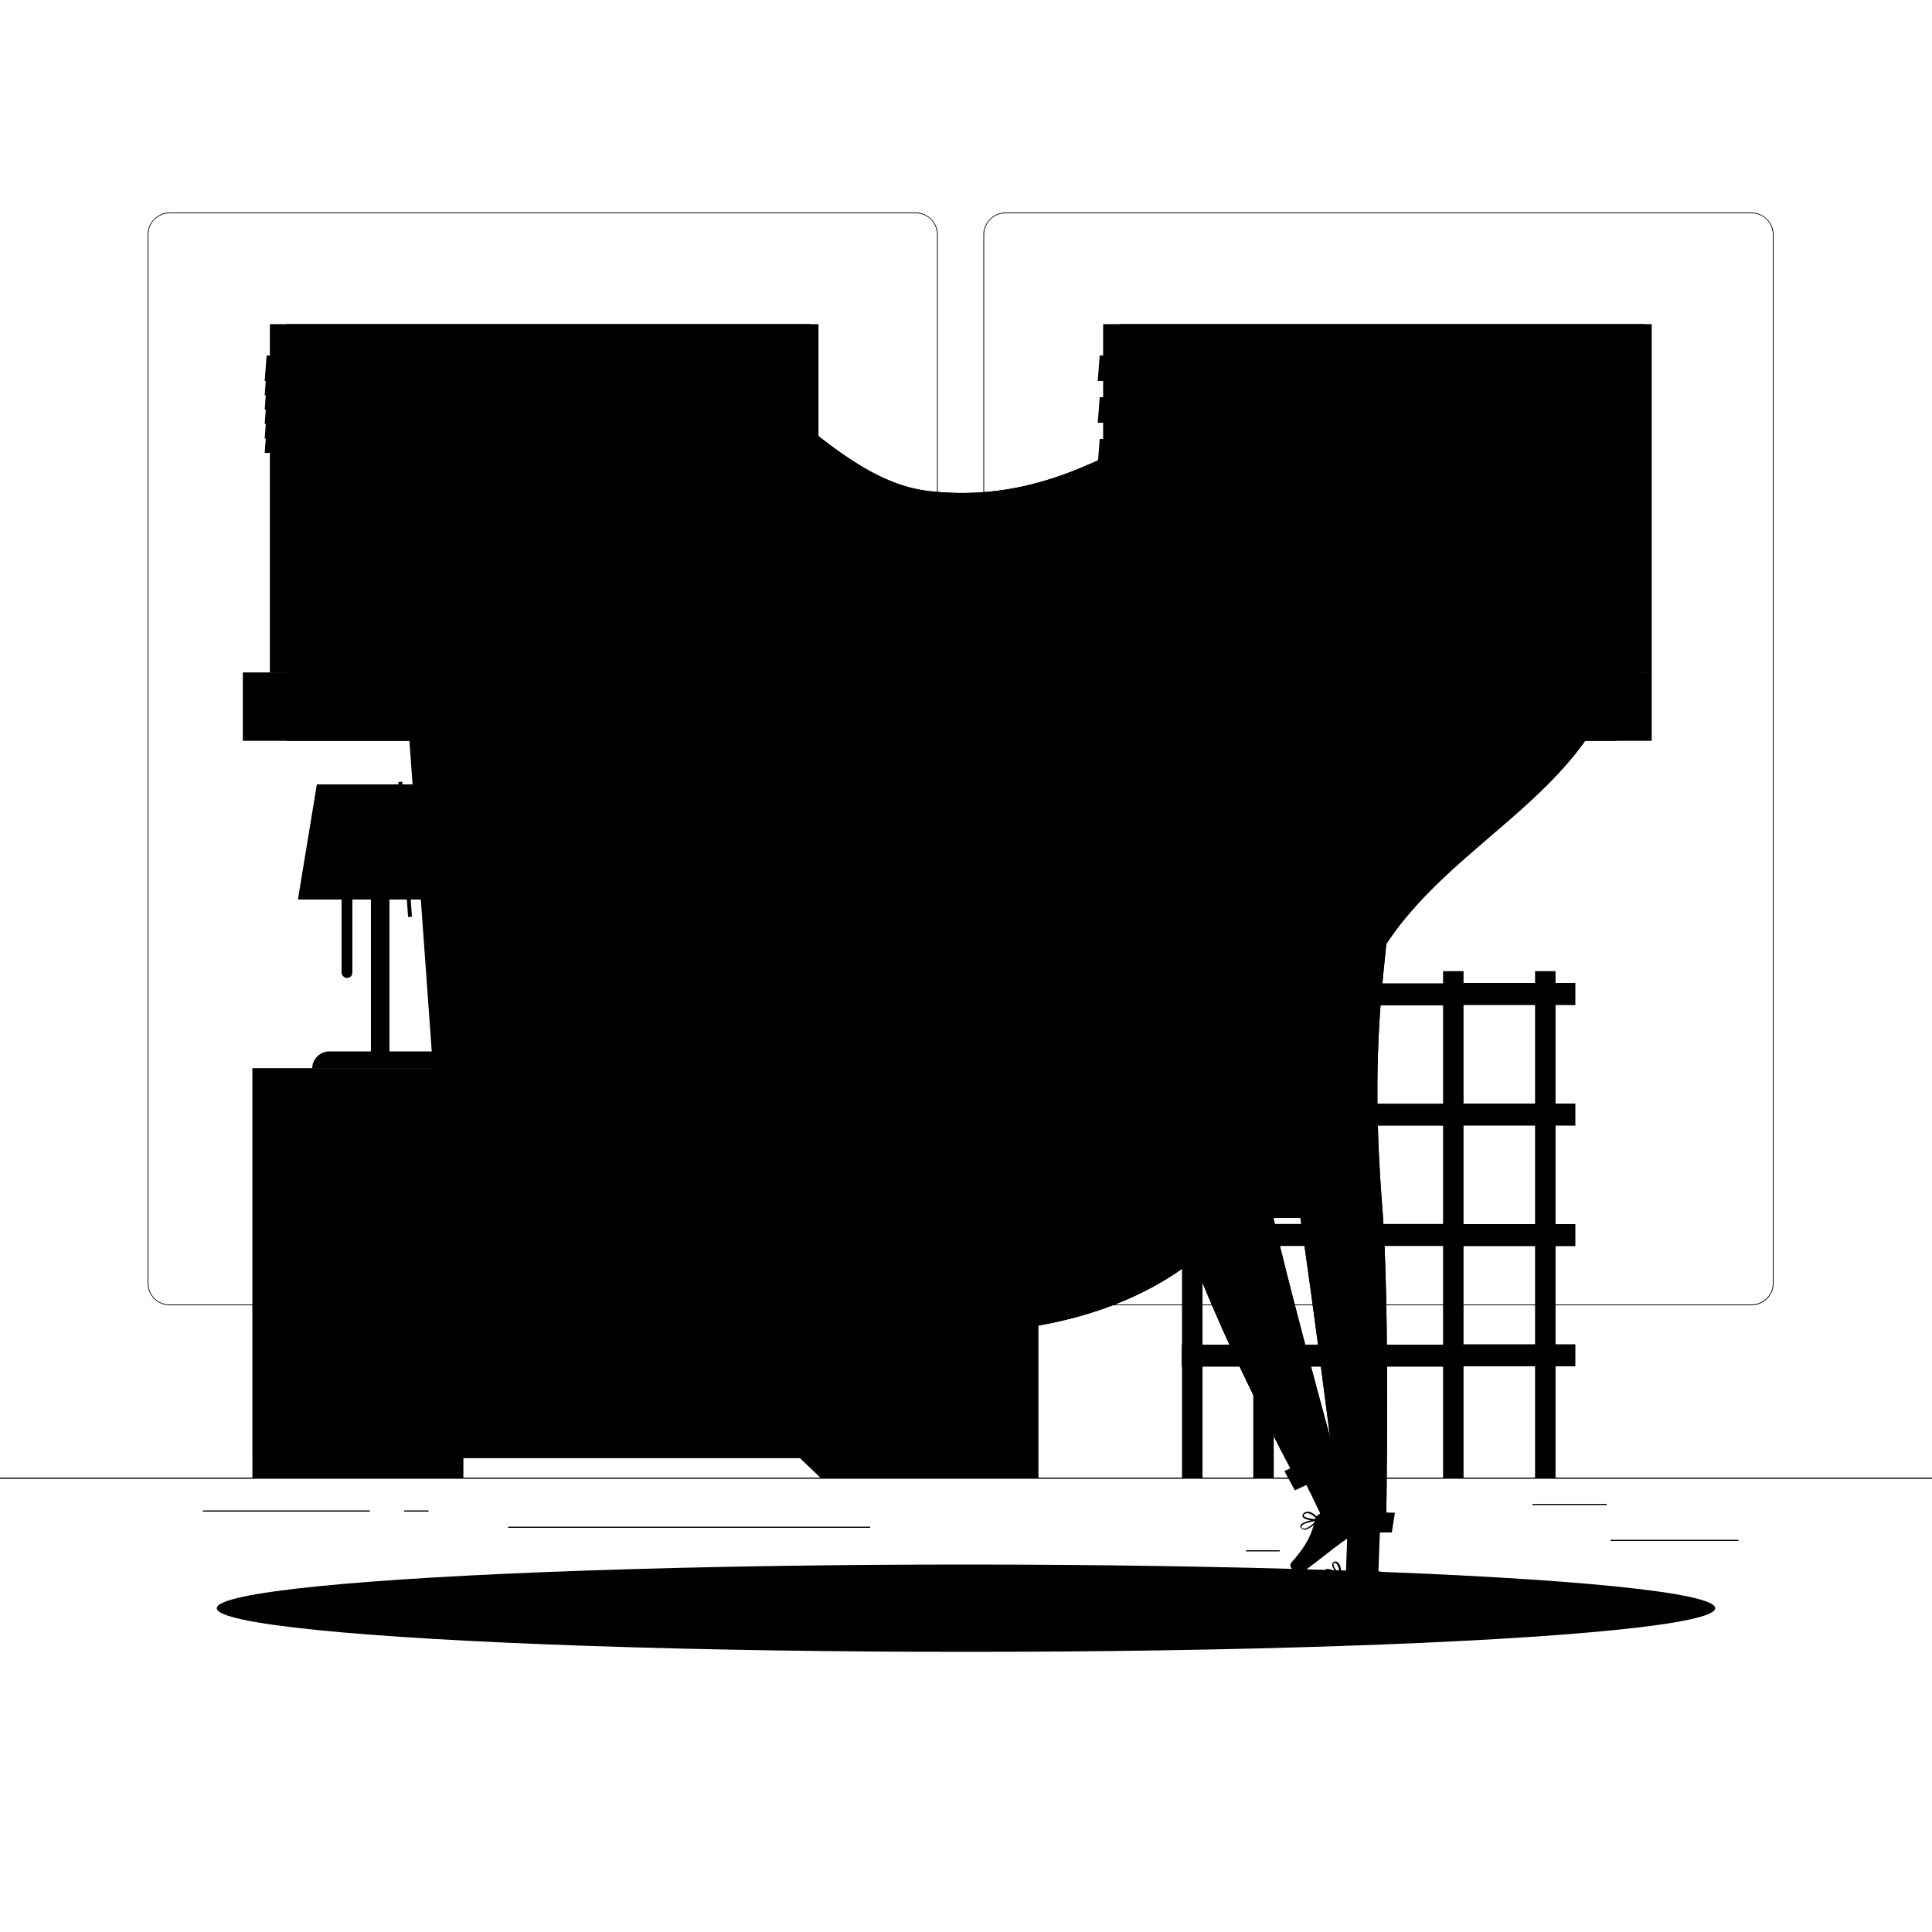 <?xml version="1.0" encoding="utf-8"?>
<!-- Generator: Adobe Illustrator 24.1.1, SVG Export Plug-In . SVG Version: 6.00 Build 0)  -->
<svg version="1.1" xmlns="http://www.w3.org/2000/svg" xmlns:xlink="http://www.w3.org/1999/xlink" x="0px" y="0px"
	 viewBox="0 0 500 500" style="enable-background:new 0 0 500 500;" xml:space="preserve">
<style type="text/css">
	.st0{fill:#EBEBEB;}
	.st1{fill:#E6E6E6;}
	.st2{fill:#F0F0F0;}
	.st3{fill:#FAFAFA;}
	.st4{fill:#FFFFFF;}
	.st5{opacity:0.6;fill:#EBEBEB;}
	.st6{fill:#F5F5F5;}
	.st7{fill:#E0E0E0;}
	.st8{display:none;}
	.st9{display:inline;}
	.st10{fill:#407BFF;}
	.st11{opacity:0.9;fill:#FFFFFF;}
	.st12{opacity:0.5;fill:#FFFFFF;}
	.st13{fill:#FFB573;}
	.st14{fill:#263238;}
	.st15{fill:#FF5652;}
	.st16{opacity:0.2;}
	.st17{opacity:0.1;fill:#FFFFFF;}
	.st18{opacity:0.3;}
	.st19{opacity:0.4;}
	.st20{opacity:0.3;fill:#FFFFFF;}
</style>
<g id="Background_Complete">
	<g>
		<rect y="382.4" className="st0" width="500" height="0.3"/>
		<rect x="416.8" y="398.5" className="st0" width="33.1" height="0.3"/>
		<rect x="322.5" y="401.2" className="st0" width="8.7" height="0.3"/>
		<rect x="396.6" y="389.2" className="st0" width="19.2" height="0.3"/>
		<rect x="52.5" y="390.9" className="st0" width="43.2" height="0.3"/>
		<rect x="104.6" y="390.9" className="st0" width="6.3" height="0.3"/>
		<rect x="131.5" y="395.1" className="st0" width="93.7" height="0.3"/>
		<path className="st0" d="M237,337.8H43.9c-3.1,0-5.7-2.6-5.7-5.7V60.7c0-3.1,2.6-5.7,5.7-5.7H237c3.1,0,5.7,2.6,5.7,5.7v271.4
			C242.7,335.2,240.2,337.8,237,337.8z M43.9,55.2c-3,0-5.5,2.4-5.5,5.5v271.4c0,3,2.4,5.5,5.5,5.5H237c3,0,5.5-2.4,5.5-5.5V60.7
			c0-3-2.4-5.5-5.5-5.5H43.9z"/>
		<path className="st0" d="M453.3,337.8H260.2c-3.1,0-5.7-2.6-5.7-5.7V60.7c0-3.1,2.6-5.7,5.7-5.7h193.1c3.1,0,5.7,2.6,5.7,5.7v271.4
			C459,335.2,456.5,337.8,453.3,337.8z M260.2,55.2c-3,0-5.5,2.4-5.5,5.5v271.4c0,3,2.4,5.5,5.5,5.5h193.1c3,0,5.5-2.4,5.5-5.5V60.7
			c0-3-2.4-5.5-5.5-5.5H260.2z"/>
	</g>
	<g>
		
			<rect x="289.7" y="83.8" transform="matrix(-1 -1.224647e-16 1.224647e-16 -1 717.162 257.89)" className="st1" width="137.8" height="90.2"/>
		
			<rect x="285.5" y="83.8" transform="matrix(-1 -1.224647e-16 1.224647e-16 -1 710.994 257.89)" className="st2" width="140" height="90.2"/>
		
			<rect x="289.7" y="174.1" transform="matrix(-1 -1.224647e-16 1.224647e-16 -1 717.162 365.825)" className="st1" width="137.8" height="17.7"/>
		
			<rect x="278.5" y="174.1" transform="matrix(-1 -1.224647e-16 1.224647e-16 -1 696.987 365.825)" className="st2" width="140" height="17.7"/>
		
			<rect x="316.3" y="64.8" transform="matrix(-1.836970e-16 1 -1 -1.836970e-16 484.442 -226.552)" className="st3" width="78.5" height="128.2"/>
		<polygon className="st4" points="390.7,168.2 374.3,89.7 348.8,89.7 365.1,168.2 		"/>
		<path className="st2" d="M416.9,162.3c0.2,0,0.4-0.2,0.4-0.4V93.5c0-0.2-0.2-0.4-0.4-0.4c-0.2,0-0.4,0.2-0.4,0.4v68.3
			C416.5,162.1,416.7,162.3,416.9,162.3z"/>
		<polygon className="st4" points="359.7,168.2 343.3,89.7 333.3,89.7 349.7,168.2 		"/>
		
			<rect x="252.5" y="128.6" transform="matrix(-1.836970e-16 1 -1 -1.836970e-16 420.691 -162.801)" className="st1" width="78.5" height="0.7"/>
		<polygon className="st5" points="284.1,98.6 421.9,98.6 422.4,92 284.6,92 		"/>
		<polygon className="st5" points="284.1,109.4 421.9,109.4 422.4,102.8 284.6,102.8 		"/>
		<polygon className="st5" points="284.1,120.2 421.9,120.2 422.4,113.6 284.6,113.6 		"/>
		<polygon className="st5" points="284.1,131 421.9,131 422.4,124.4 284.6,124.4 		"/>
		<polygon className="st5" points="284.1,141.8 421.9,141.8 422.4,135.2 284.6,135.2 		"/>
		<polygon className="st5" points="284.1,152.6 421.9,152.6 422.4,146 284.6,146 		"/>
	</g>
	<g>
		<g>
			<g>
				<rect x="378.8" y="316.8" className="st1" width="28.9" height="5.7"/>
				
					<rect x="324.3" y="251.3" transform="matrix(-1 -1.224647e-16 1.224647e-16 -1 653.948 633.732)" className="st1" width="5.3" height="131.1"/>
				
					<rect x="305.8" y="316.8" transform="matrix(-1 -1.224647e-16 1.224647e-16 -1 684.635 639.258)" className="st6" width="73" height="5.7"/>
				<rect x="378.8" y="347.9" className="st1" width="28.9" height="5.7"/>
				
					<rect x="305.8" y="347.9" transform="matrix(-1 -1.224647e-16 1.224647e-16 -1 684.635 701.591)" className="st6" width="73" height="5.7"/>
				<rect x="378.8" y="254.4" className="st1" width="28.9" height="5.7"/>
				
					<rect x="305.8" y="254.4" transform="matrix(-1 -1.224647e-16 1.224647e-16 -1 684.635 514.591)" className="st6" width="73" height="5.7"/>
				<rect x="378.8" y="285.6" className="st1" width="28.9" height="5.7"/>
				
					<rect x="305.8" y="285.6" transform="matrix(-1 -1.224647e-16 1.224647e-16 -1 684.635 576.925)" className="st6" width="73" height="5.7"/>
			</g>
		</g>
		
			<rect x="397.3" y="251.3" transform="matrix(-1 -1.224647e-16 1.224647e-16 -1 799.875 633.732)" className="st1" width="5.3" height="131.1"/>
		
			<rect x="373.5" y="251.3" transform="matrix(-1 -1.224647e-16 1.224647e-16 -1 752.265 633.732)" className="st6" width="5.3" height="131.1"/>
		
			<rect x="305.8" y="251.3" transform="matrix(-1 -1.224647e-16 1.224647e-16 -1 617.005 633.732)" className="st6" width="5.3" height="131.1"/>
	</g>
	<g>
		<g>
			
				<rect x="65.4" y="276.5" transform="matrix(-1 -1.224647e-16 1.224647e-16 -1 185.325 658.906)" className="st1" width="54.6" height="105.9"/>
			<polygon className="st3" points="79.9,382.4 65.4,382.4 65.4,367.8 95.2,367.8 			"/>
			
				<rect x="214.2" y="276.5" transform="matrix(-1 -1.224647e-16 1.224647e-16 -1 482.945 658.906)" className="st1" width="54.6" height="105.9"/>
			
				<rect x="65.4" y="276.5" transform="matrix(-1 -1.224647e-16 1.224647e-16 -1 292.276 653.875)" className="st3" width="161.5" height="100.9"/>
			<polygon className="st3" points="212.3,382.4 226.9,382.4 226.9,367.8 197,367.8 			"/>
			
				<rect x="76.7" y="314.1" transform="matrix(-1 -1.224647e-16 1.224647e-16 -1 292.276 653.423)" className="st2" width="138.9" height="25.2"/>
			
				<rect x="76.7" y="344.7" transform="matrix(-1 -1.224647e-16 1.224647e-16 -1 292.276 714.694)" className="st2" width="138.9" height="25.2"/>
			<path className="st3" d="M103.1,316.8h86.1c2.5,0,4.6-2,4.6-4.6v-0.3H98.5v0.3C98.5,314.7,100.6,316.8,103.1,316.8z"/>
			
				<rect x="76.7" y="283.5" transform="matrix(-1 -1.224647e-16 1.224647e-16 -1 292.276 592.151)" className="st2" width="138.9" height="25.2"/>
			<path className="st3" d="M103.1,286.2h86.1c2.5,0,4.6-2,4.6-4.6v-0.3H98.5v0.3C98.5,284.1,100.6,286.2,103.1,286.2z"/>
			<path className="st3" d="M103.1,347.4h86.1c2.5,0,4.6-2,4.6-4.6v-0.3H98.5v0.3C98.5,345.4,100.6,347.4,103.1,347.4z"/>
		</g>
	</g>
	<g>
		
			<rect x="74.1" y="83.8" transform="matrix(-1 -1.224647e-16 1.224647e-16 -1 285.917 257.89)" className="st1" width="137.8" height="90.2"/>
		
			<rect x="69.9" y="83.8" transform="matrix(-1 -1.224647e-16 1.224647e-16 -1 279.749 257.89)" className="st2" width="140" height="90.2"/>
		
			<rect x="74.1" y="174.1" transform="matrix(-1 -1.224647e-16 1.224647e-16 -1 285.917 365.825)" className="st1" width="137.8" height="17.7"/>
		
			<rect x="62.9" y="174.1" transform="matrix(-1 -1.224647e-16 1.224647e-16 -1 265.741 365.825)" className="st2" width="140" height="17.7"/>
		
			<rect x="100.6" y="64.8" transform="matrix(-1.836970e-16 1 -1 -1.836970e-16 268.82 -10.929)" className="st3" width="78.5" height="128.2"/>
		<polygon className="st4" points="175.1,168.2 158.7,89.7 133.1,89.7 149.5,168.2 		"/>
		<path className="st2" d="M201.3,162.3c0.2,0,0.4-0.2,0.4-0.4V93.5c0-0.2-0.2-0.4-0.4-0.4c-0.2,0-0.4,0.2-0.4,0.4v68.3
			C200.9,162.1,201,162.3,201.3,162.3z"/>
		<polygon className="st4" points="144,168.2 127.6,89.7 117.7,89.7 134.1,168.2 		"/>
		
			<rect x="36.9" y="128.6" transform="matrix(-1.836970e-16 1 -1 -1.836970e-16 205.069 52.822)" className="st1" width="78.5" height="0.7"/>
		<polygon className="st5" points="68.5,98.6 206.3,98.6 206.8,92 69,92 		"/>
		<polygon className="st5" points="68.5,102.3 206.3,102.3 206.8,95.7 69,95.7 		"/>
		<polygon className="st5" points="68.5,106 206.3,106 206.8,99.4 69,99.4 		"/>
		<polygon className="st5" points="68.5,109.7 206.3,109.7 206.8,103.2 69,103.2 		"/>
		<polygon className="st5" points="68.5,113.5 206.3,113.5 206.8,106.9 69,106.9 		"/>
		<polygon className="st5" points="68.5,117.2 206.3,117.2 206.8,110.6 69,110.6 		"/>
	</g>
	<g>
		
			<rect x="96" y="220.2" transform="matrix(-1 -1.224647e-16 1.224647e-16 -1 196.79 493.45)" className="st6" width="4.8" height="53.1"/>
		
			<rect x="96.6" y="220.1" transform="matrix(-1 -1.224647e-16 1.224647e-16 -1 194.599 493.376)" className="st3" width="1.3" height="53.1"/>
		
			<rect x="98.5" y="220.1" transform="matrix(-1 -1.224647e-16 1.224647e-16 -1 197.599 493.377)" className="st3" width="0.5" height="53.1"/>
		<path className="st2" d="M80.8,276.5H116v0c0-2.5-2-4.4-4.4-4.4H85.2C82.8,272.1,80.8,274.1,80.8,276.5L80.8,276.5z"/>
		<path className="st2" d="M89.8,253.1L89.8,253.1c0.8,0,1.4-0.6,1.4-1.4V217c0-0.8-0.6-1.4-1.4-1.4l0,0c-0.8,0-1.4,0.6-1.4,1.4v34.8
			C88.5,252.5,89.1,253.1,89.8,253.1z"/>
		<polygon className="st7" points="77.1,232.8 119.7,232.8 114.8,203 82,203 		"/>
	</g>
</g>
<g id="Background_Simple" className="st8">
	<g className="st9">
		<path className="st10" d="M240.5,127.1c48.1,5.4,69.2-36.3,116.9-30.9c42.5,4.9,71.9,35.2,61.9,76c-8.8,36.2-50.8,47.6-65.7,81.6
			c-15.8,36-28.1,74.8-75.9,87.3c-93.9,24.6-139.4-90.9-145.8-157.2c-2.5-25.5-6.7-86.3,26.5-94.2C191.8,81.8,211,123.8,240.5,127.1
			z"/>
		<path className="st11" d="M240.5,127.1c48.1,5.4,69.2-36.3,116.9-30.9c42.5,4.9,71.9,35.2,61.9,76c-8.8,36.2-50.8,47.6-65.7,81.6
			c-15.8,36-28.1,74.8-75.9,87.3c-93.9,24.6-139.4-90.9-145.8-157.2c-2.5-25.5-6.7-86.3,26.5-94.2C191.8,81.8,211,123.8,240.5,127.1
			z"/>
	</g>
</g>
<g id="Shadow_1_">
	<ellipse id="_x3C_Path_x3E__130_" className="st6" cx="250" cy="416.2" rx="193.9" ry="11.3"/>
</g>
<g id="Window_No_Data">
	<g>
		<g>
			
				<rect x="103.8" y="202.4" transform="matrix(0.997 -7.183588e-02 7.183588e-02 0.997 -14.932 8.038)" className="st10" width="1" height="18.5"/>
			
				<rect x="105.4" y="230.4" transform="matrix(0.997 -7.185701e-02 7.185701e-02 0.997 -16.529 8.213)" className="st10" width="1" height="7"/>
			<path className="st10" d="M337.7,315.2H123.6c-4.8,0-9.1-4-9.4-8.8l-10.5-146.1c-0.3-4.8,3.3-8.8,8.2-8.8h214.2c4.8,0,9.1,4,9.4,8.8
				l10.5,146.1C346.2,311.2,342.6,315.2,337.7,315.2z"/>
			<g>
				<g>
					<path className="st10" d="M338.5,315.2H124.4c-4.8,0-9.1-4-9.4-8.8l-10.5-146.1c-0.3-4.8,3.3-8.8,8.2-8.8h214.2
						c4.8,0,9.1,4,9.4,8.8l10.5,146.1C347.1,311.2,343.4,315.2,338.5,315.2z"/>
					<path className="st12" d="M338.5,315.2H124.4c-4.8,0-9.1-4-9.4-8.8l-10.5-146.1c-0.3-4.8,3.3-8.8,8.2-8.8h214.2
						c4.8,0,9.1,4,9.4,8.8l10.5,146.1C347.1,311.2,343.4,315.2,338.5,315.2z"/>
				</g>
				<path className="st10" d="M327.1,155.8H112.9c-0.2,0-0.5,0-0.7,0c-5.5,0.5-4.4,8.8,1.2,8.8h214.5c5.5,0,5.4-8.3-0.1-8.8
					C327.5,155.8,327.3,155.8,327.1,155.8z"/>
				<path className="st3" d="M118.5,160.2c0.1,1.1-0.8,2-1.9,2c-1.1,0-2.1-0.9-2.2-2c-0.1-1.1,0.8-2,1.9-2S118.4,159.1,118.5,160.2z"/>
				<path className="st3" d="M125.3,160.2c0.1,1.1-0.8,2-1.9,2c-1.1,0-2.1-0.9-2.2-2c-0.1-1.1,0.8-2,1.9-2
					C124.3,158.2,125.3,159.1,125.3,160.2z"/>
				<path className="st3" d="M132.2,160.2c0.1,1.1-0.8,2-1.9,2c-1.1,0-2.1-0.9-2.2-2c-0.1-1.1,0.8-2,1.9-2S132.1,159.1,132.2,160.2z"/>
			</g>
			<path className="st4" d="M332.9,300.6H128c-1.8,0-3.3-1.4-3.4-3.2l-8.7-120.2c-0.1-1.8,1.2-3.2,3-3.2h204.9c1.8,0,3.3,1.4,3.4,3.2
				l8.7,120.2C335.9,299.1,334.6,300.6,332.9,300.6z"/>
		</g>
		<g>
			<g>
				<g>
					<g>
						<polygon className="st4" points="246.5,254.8 243.2,208.5 233.1,202.4 205.3,202.4 209.1,254.8 						"/>
						<path className="st10" d="M246.5,255.3h-37.5c-0.3,0-0.5-0.2-0.5-0.4l-3.8-52.4c0-0.1,0-0.3,0.1-0.4c0.1-0.1,0.2-0.2,0.4-0.2h27.8
							c0.1,0,0.2,0,0.3,0.1l10.1,6.1c0.1,0.1,0.2,0.2,0.2,0.4l3.3,46.3c0,0.1,0,0.3-0.1,0.4C246.8,255.2,246.7,255.3,246.5,255.3z
							 M209.5,254.3H246l-3.3-45.5l-9.8-5.9h-27.1L209.5,254.3z"/>
					</g>
					<g>
						<polygon className="st0" points="243.2,208.5 233.1,202.4 236.8,210.5 						"/>
						<path className="st10" d="M236.8,210.9c-0.2,0-0.4-0.1-0.4-0.3l-3.7-8.1c-0.1-0.2,0-0.4,0.1-0.6c0.2-0.1,0.4-0.2,0.6-0.1l10.1,6.1
							c0.2,0.1,0.3,0.3,0.2,0.5c0,0.2-0.2,0.3-0.3,0.4l-6.4,2C236.9,210.9,236.8,210.9,236.8,210.9z M234.2,203.6l2.9,6.2l5-1.5
							L234.2,203.6z"/>
					</g>
				</g>
				<g>
					<path className="st10" d="M221,226c0.1,1.2-0.8,2.1-2,2.1s-2.2-0.9-2.3-2.1c-0.1-1.2,0.8-2.1,2-2.1S220.9,224.8,221,226z"/>
					<path className="st10" d="M234.7,226c0.1,1.2-0.8,2.1-2,2.1c-1.2,0-2.2-0.9-2.3-2.1c-0.1-1.2,0.8-2.1,2-2.1
						C233.6,223.9,234.6,224.8,234.7,226z"/>
					<path className="st10" d="M238.6,239.7c-0.3,0-0.5-0.2-0.5-0.4c-0.2-3.4-5.6-6.2-11.9-6.2c-4.2,0-7.9,1.2-9.8,3.2
						c-0.8,0.9-1.2,1.9-1.1,2.9c0,0.3-0.2,0.5-0.4,0.5c-0.3,0-0.5-0.2-0.5-0.4c-0.1-1.3,0.4-2.5,1.4-3.6c2-2.2,6.1-3.6,10.5-3.6
						c6.9,0,12.6,3.1,12.9,7.1C239.1,239.5,238.9,239.7,238.6,239.7C238.6,239.7,238.6,239.7,238.6,239.7z"/>
				</g>
				<path className="st10" d="M213.2,221.7c-0.1,0-0.2,0-0.3-0.1c-0.2-0.2-0.2-0.5,0-0.7l2.1-2.3c0.2-0.2,0.5-0.2,0.7,0
					c0.2,0.2,0.2,0.5,0,0.7l-2.1,2.3C213.4,221.7,213.3,221.7,213.2,221.7z"/>
				<path className="st10" d="M237.6,221.7c-0.1,0-0.2,0-0.3-0.1l-2.5-2.3c-0.2-0.2-0.2-0.5,0-0.7c0.2-0.2,0.5-0.2,0.7,0l2.5,2.3
					c0.2,0.2,0.2,0.5,0,0.7C237.8,221.7,237.7,221.7,237.6,221.7z"/>
			</g>
			<g>
				<path className="st10" d="M202.3,265.2h2.3l3.3,4.3l-0.3-4.3h2.3l0.6,7.8H208l-3.2-4.3l0.3,4.3h-2.3L202.3,265.2z"/>
				<path className="st10" d="M211.3,269.1c-0.1-1.3,0.2-2.3,0.9-3c0.7-0.7,1.6-1.1,2.9-1.1c1.3,0,2.3,0.4,3.1,1
					c0.8,0.7,1.2,1.7,1.3,2.9c0.1,0.9,0,1.7-0.3,2.3c-0.3,0.6-0.7,1-1.2,1.4c-0.6,0.3-1.3,0.5-2.1,0.5c-0.9,0-1.6-0.1-2.2-0.4
					c-0.6-0.3-1.1-0.7-1.5-1.3C211.6,270.8,211.4,270,211.3,269.1z M213.8,269.1c0.1,0.8,0.2,1.4,0.6,1.7c0.3,0.3,0.7,0.5,1.2,0.5
					c0.5,0,0.9-0.2,1.2-0.5c0.3-0.3,0.4-0.9,0.3-1.8c-0.1-0.7-0.2-1.3-0.6-1.6s-0.7-0.5-1.2-0.5c-0.5,0-0.9,0.2-1.1,0.5
					C213.8,267.7,213.7,268.3,213.8,269.1z"/>
				<path className="st10" d="M224.2,265.2h3.6c0.7,0,1.3,0.1,1.7,0.3c0.5,0.2,0.8,0.5,1.1,0.8c0.3,0.4,0.5,0.8,0.7,1.3
					c0.2,0.5,0.3,1,0.3,1.5c0.1,0.8,0,1.5-0.1,1.9c-0.2,0.5-0.4,0.8-0.7,1.2c-0.3,0.3-0.7,0.5-1,0.6c-0.5,0.1-1,0.2-1.4,0.2h-3.6
					L224.2,265.2z M226.7,266.9l0.3,4.3h0.6c0.5,0,0.9-0.1,1.1-0.2c0.2-0.1,0.4-0.3,0.5-0.6c0.1-0.3,0.1-0.7,0.1-1.4
					c-0.1-0.8-0.2-1.4-0.5-1.7c-0.3-0.3-0.8-0.5-1.4-0.5H226.7z"/>
				<path className="st10" d="M237.4,271.7h-2.7l-0.3,1.3h-2.5l2.4-7.8h2.6l3.5,7.8h-2.5L237.4,271.7z M236.8,270l-1.1-2.8l-0.7,2.8
					H236.8z"/>
				<path className="st10" d="M239.4,265.2h7.4l0.1,1.9h-2.5l0.4,5.9h-2.4l-0.4-5.9h-2.5L239.4,265.2z"/>
				<path className="st10" d="M252.4,271.7h-2.7l-0.3,1.3h-2.5l2.4-7.8h2.6l3.5,7.8h-2.5L252.4,271.7z M251.7,270l-1.1-2.8L250,270
					H251.7z"/>
			</g>
		</g>
	</g>
</g>
<g id="Character_1_">
	<g>
		<path className="st13" d="M353.7,173.1c0.9-0.4,2-1,2.9-1.6c1-0.6,2-1.1,3-1.7c2-1.2,3.9-2.4,5.8-3.7c3.8-2.6,7.3-5.5,10.5-8.7
			c0.4-0.4,0.8-0.8,1.2-1.2l0.6-0.6l0.3-0.3l0.1-0.2c0,0,0,0,0,0l0,0c-0.1,0.3,0,0.2,0-0.1c0.1-0.2,0.1-0.7,0.1-1.1
			c0.1-1.8-0.3-4.1-0.7-6.3c-0.9-4.5-2.2-9.1-3.6-13.6l3.9-1.7c2.4,4.3,4.5,8.8,6.1,13.6c0.8,2.4,1.5,4.9,1.7,7.9
			c0,0.8,0.1,1.6-0.1,2.5c-0.1,0.9-0.4,2-1.2,3.3l-0.2,0.2l-0.1,0.2l-0.2,0.2l-0.3,0.4l-0.6,0.7c-0.4,0.5-0.8,1-1.3,1.5
			c-3.4,3.8-7.3,7.2-11.4,10.2c-2,1.5-4.1,2.9-6.3,4.2c-1.1,0.7-2.2,1.3-3.3,1.9c-1.1,0.6-2.2,1.2-3.5,1.8L353.7,173.1z"/>
		<path className="st10" d="M344.8,408.2c0.8,0,1.6-0.2,2.2-0.3c0.1,0,0.1-0.1,0.1-0.2c0-0.1,0-0.2-0.1-0.2c-0.3-0.2-2.8-1.8-3.8-1.4
			c-0.2,0.1-0.3,0.2-0.4,0.6c-0.1,0.4,0,0.8,0.3,1.1C343.6,408.1,344.1,408.2,344.8,408.2z M346.4,407.6c-1.5,0.3-2.6,0.2-3-0.1
			c-0.2-0.2-0.2-0.4-0.2-0.7c0-0.2,0.1-0.2,0.2-0.3C343.9,406.3,345.4,407,346.4,407.6z"/>
		<path className="st10" d="M347,407.9C347,407.9,347,407.9,347,407.9c0.2-0.1,0.2-0.1,0.2-0.2c0-0.1,0-2.5-0.9-3.3
			c-0.2-0.2-0.5-0.3-0.8-0.3c-0.5,0.1-0.6,0.4-0.7,0.6C344.5,405.6,346.1,407.4,347,407.9C346.9,407.9,346.9,407.9,347,407.9z
			 M345.5,404.5c0.2,0,0.3,0.1,0.4,0.2c0.5,0.5,0.7,1.8,0.8,2.6c-0.8-0.6-1.7-2-1.6-2.6C345.1,404.6,345.2,404.5,345.5,404.5
			C345.5,404.5,345.5,404.5,345.5,404.5z"/>
		<path className="st13" d="M346.2,148.1c-1,5-3,15,0.4,18.4c0,0-1.4,5-10.6,5c-10.2,0-4.9-5-4.9-5c5.5-1.3,5.4-5.4,4.4-9.3L346.2,148.1
			z"/>
		<path className="st14" d="M329.3,168.4c-1.6,0.2-0.2-3.9,0.4-4.3c1.5-1,20.9-2.4,20.7,0c-0.1,1-0.6,3-1.4,3.7
			C348.2,168.4,343.2,166.3,329.3,168.4z"/>
		<path className="st14" d="M332.4,167c-1.3,0.4-1.1-3.7-0.7-4.2c1-1.2,16.7-5.2,17.1-2.9c0.2,1,0.3,2.9-0.3,3.7
			C348,164.4,343.4,163.1,332.4,167z"/>
		<path className="st14" d="M326.6,139.1c-0.1,0-0.2,0-0.3-0.1c-1.1-1.4-2.6-1.2-2.6-1.2c-0.2,0-0.4-0.1-0.4-0.4c0-0.2,0.1-0.4,0.4-0.4
			c0.1,0,1.9-0.2,3.3,1.5c0.1,0.2,0.1,0.4-0.1,0.6C326.8,139.1,326.7,139.1,326.6,139.1z"/>
		<path className="st15" d="M324.7,144c0,0-0.9,3-2,4.5c1,0.7,2.4,0.2,2.4,0.2L324.7,144z"/>
		<path className="st14" d="M325.2,142.8c0.1,0.7-0.2,1.3-0.7,1.3c-0.4,0-0.8-0.5-0.9-1.1c-0.1-0.7,0.2-1.3,0.7-1.3
			C324.7,141.6,325.1,142.1,325.2,142.8z"/>
		<path className="st14" d="M324.4,141.7l-1.7-0.3C322.8,141.4,323.7,142.5,324.4,141.7z"/>
		<polygon className="st13" points="356.7,407.7 348.3,407.7 349,388.3 357.4,388.3 		"/>
		<path className="st14" d="M347.7,406.7h9.4c0.3,0,0.6,0.2,0.7,0.6l1.1,7.4c0.1,0.8-0.6,1.5-1.3,1.5c-3.3-0.1-4.9-0.2-9-0.2
			c-2.5,0-6.3,0.3-9.8,0.3c-3.4,0-3.7-3.5-2.2-3.8c6.6-1.4,7.6-3.4,9.8-5.2C346.7,406.9,347.2,406.7,347.7,406.7z"/>
		<g className="st16">
			<polygon points="357.4,388.3 349,388.3 348.6,398.3 357,398.3 			"/>
		</g>
		<path className="st13" d="M323.4,178c-5.2-2-10.1-4.2-15-6.8c-4.9-2.5-9.8-5.2-14.4-8.8c-1.2-0.9-2.3-1.9-3.4-3.1
			c-0.3-0.3-0.6-0.6-0.8-0.9c-0.3-0.4-0.5-0.6-0.9-1.1c-0.7-1-1.2-2.3-1.3-3.6c-0.1-1.3,0.1-2.6,0.5-3.6c0.4-1,0.9-1.9,1.4-2.6
			c1.1-1.5,2.2-2.5,3.4-3.5c2.3-1.9,4.8-3.3,7.3-4.7c1.2-0.7,2.5-1.3,3.8-1.8c1.3-0.6,2.5-1.1,3.9-1.5l1.8,3.9
			c-4.4,2.7-8.9,5.8-12.2,9.2c-0.8,0.8-1.5,1.7-2,2.5c-0.5,0.8-0.5,1.4-0.4,1.3c0,0,0,0,0.1,0.1l0.4,0.4c0.1,0.2,0.4,0.4,0.5,0.5
			c0.8,0.7,1.7,1.5,2.7,2.2c2,1.4,4.2,2.7,6.4,4c2.3,1.3,4.6,2.5,6.9,3.6c4.7,2.3,9.6,4.4,14.4,6.4L323.4,178z"/>
		<path className="st13" d="M312,137.2l1.4-3l-6.3-2.2c0,0-2,5.9,0.4,8.6l0,0C309.4,140.3,311.1,139,312,137.2z"/>
		<polygon className="st13" points="313.4,127.7 308.3,126.2 307.1,132 313.4,134.1 		"/>
		<path className="st13" d="M378.3,134.4l0.7-7l-6.5,1.5c0,0-0.1,6.6,3.3,7.6L378.3,134.4z"/>
		<polygon className="st13" points="376,122.5 371.7,124.5 372.6,128.9 379.1,127.4 		"/>
		<path className="st13" d="M347.5,138.3c0.3,8.3,0.6,11.8-3.1,16.5c-5.6,7-15.9,5.6-18.7-2.5c-2.5-7.2-2.6-19.6,5.2-23.7
			C338.5,124.5,347.2,129.9,347.5,138.3z"/>
		<g>
			<path className="st14" d="M343.9,154.7c8.2-3.5,13.5-11,11.3-22.6c-2.2-11.1-9.7-12.2-12.8-9.9c-3.1,2.3-10.8-1.1-15.5,2.8
				c-8,6.8-0.4,14,3.5,18.4C332.8,148.2,335.9,158.2,343.9,154.7z"/>
			<path className="st10" d="M340.5,130.1c2.8,4,8,5.1,11.8,2.5c3.8-2.6,4.6-7.9,1.8-11.9c-2.8-4-8-5.1-11.8-2.5
				C338.6,120.8,337.8,126.2,340.5,130.1z"/>
			<path className="st14" d="M342.7,123c-1.2-6.7,5.2-11.9,13.6-9.4c8.5,2.5,4,10,2.3,16c-1.7,6,2.8,11.7,4.7,7.1c1.9-4.6-1.3-6-1.3-6
				s9,2.3,0.6,12.5c-8.4,10.1-15.9-1.1-13.9-7.7C350.4,130.3,343.8,129.3,342.7,123z"/>
			<path className="st14" d="M334.2,125.5c-3.9-2-10.4-3.7-14.1,2.6c-1.8,3-1.1,7-1.1,7l11.4,0.8L334.2,125.5z"/>
			<path className="st14" d="M317.6,133.2C317.6,133.2,317.6,133.2,317.6,133.2c-0.2,0-0.3-0.1-0.2-0.3c0-0.2,0.3-4.2,2.7-6.7
				c5.9-6.1,12.7-1,14.7,0.7c0.1,0.1,0.1,0.2,0,0.4c-0.1,0.1-0.2,0.1-0.4,0c-1.9-1.6-8.5-6.5-14-0.7c-2.3,2.4-2.6,6.4-2.6,6.4
				C317.9,133.1,317.7,133.2,317.6,133.2z"/>
		</g>
		<path className="st13" d="M331.9,143c0,1.6-0.7,3.2-1.7,4.3c-1.4,1.6-3,0.8-3.3-1c-0.3-1.6,0-4.4,1.7-5.4
			C330.3,140,331.9,141.2,331.9,143z"/>
		<g>
			<path className="st14" d="M330.1,219.1c0,0,0.5,58.1,5.6,90.5c4.1,26.2,11.6,86.7,11.6,86.7h11.4c0,0,1.1-58.4-1-84.3
				c-5.2-65.5,8.3-77.7-2.6-92.9H330.1z"/>
			<path className="st17" d="M330.1,219.1c0,0,0.5,58.1,5.6,90.5c4.1,26.2,11.6,86.7,11.6,86.7h11.4c0,0,1.1-58.4-1-84.3
				c-5.2-65.5,8.3-77.7-2.6-92.9H330.1z"/>
		</g>
		<path className="st18" d="M336.1,245.5c4,17.5,0.8,45.2-1.4,57.4c-2.3-18.5-3.5-42.4-4.1-60C332.7,239.5,334.6,239.3,336.1,245.5z"/>
		<polygon className="st10" points="345.7,396.6 360.2,396.6 361,391.5 345.6,391 		"/>
		<g>
			<path className="st10" d="M349.8,170c1.4-2.7,8.7-4.4,12.7-4.4l3,13.4c0,0-8,11.9-11.3,10.6C350.3,188.1,346.9,175.9,349.8,170z"/>
			<path className="st19" d="M349.8,170c1.4-2.7,8.7-4.4,12.7-4.4l3,13.4c0,0-8,11.9-11.3,10.6C350.3,188.1,346.9,175.9,349.8,170z"/>
		</g>
		<path className="st10" d="M341.4,393.3c0-0.1,0-0.1,0-0.2c0-0.1-0.1-0.1-0.2-0.1c-0.4,0.1-4.1,0.7-4.6,1.7c-0.1,0.2-0.1,0.4,0,0.6
			c0.2,0.3,0.5,0.5,0.9,0.6C338.6,396,340.4,394.4,341.4,393.3C341.3,393.3,341.3,393.3,341.4,393.3z M336.9,394.9
			c0.3-0.6,2.3-1.1,3.7-1.3c-1.3,1.3-2.5,2.1-3.2,2c-0.2,0-0.4-0.1-0.6-0.4C336.9,395.1,336.9,395,336.9,394.9
			C336.9,394.9,336.9,394.9,336.9,394.9z"/>
		<path className="st10" d="M341.4,393.3C341.4,393.3,341.4,393.3,341.4,393.3c0-0.1,0-0.2,0-0.2c-0.1-0.1-1.5-1.8-2.9-1.9
			c-0.4,0-0.8,0.1-1.1,0.4c-0.4,0.4-0.4,0.7-0.3,0.9c0.4,0.9,3.1,1.2,4.2,0.9C341.3,393.4,341.3,393.4,341.4,393.3z M337.4,392.1
			c0-0.1,0.1-0.1,0.2-0.2c0.2-0.2,0.5-0.3,0.8-0.3c0.9,0.1,1.9,1,2.4,1.5c-1.2,0.1-3.1-0.3-3.4-0.8
			C337.4,392.3,337.4,392.2,337.4,392.1z"/>
		<polygon className="st13" points="350.1,389.8 342.4,393.2 339,386.1 334.5,376.8 334,375.7 341.7,372.3 342.3,373.5 346.6,382.5 		
			"/>
		<polygon className="st16" points="346.6,382.5 339,386.1 334.5,376.8 342.3,373.5 		"/>
		<g>
			<path className="st14" d="M321.1,219.1c0,0-24.5,60.8-17.8,89.5c6,25.9,32.5,74.9,32.5,74.9l10.2-5.1c0,0-16.4-59.2-18.2-72
				c-3.5-25,18.8-60.3,18.8-87.2L321.1,219.1z"/>
			<path className="st17" d="M321.1,219.1c0,0-24.5,60.8-17.8,89.5c6,25.9,32.5,74.9,32.5,74.9l10.2-5.1c0,0-16.4-59.2-18.2-72
				c-3.5-25,18.8-60.3,18.8-87.2L321.1,219.1z"/>
		</g>
		<path className="st14" d="M341.1,392.1l7.6-5.5c0.3-0.2,0.6-0.2,0.9,0.1l5.2,5.4c0.5,0.6,0.4,1.5-0.2,2c-2.7,1.9-4.1,2.7-7.4,5.1
			c-2.1,1.5-6.2,4.8-9,6.9c-2.8,2-5-0.6-4-1.7c4.5-5,5.4-8.1,6.1-10.9C340.4,392.8,340.6,392.4,341.1,392.1z"/>
		<polygon className="st10" points="335.1,385.7 348.3,379.6 346.6,374.3 332.4,380.7 		"/>
		<g>
			<path className="st10" d="M327.6,169.4c-1.1-2.8-10.7-6-15.5-7l-2.1,15.8c0,0,7.8,11.3,11.3,10.3
				C325.3,187.3,329.9,175.4,327.6,169.4z"/>
			<path className="st19" d="M327.6,169.4c-1.1-2.8-10.7-6-15.5-7l-2.1,15.8c0,0,7.8,11.3,11.3,10.3
				C325.3,187.3,329.9,175.4,327.6,169.4z"/>
		</g>
		<g>
			<path className="st10" d="M317.1,168.6c0,0-4,1.4,4,50.6c13.5,0,27.5,0,34,0c-0.6-13.8-0.6-22.4,6-50.8c0,0-7.1-1.6-14.4-1.9
				c-5.7-0.3-10.4-0.5-15.4,0C324.6,167,317.1,168.6,317.1,168.6z"/>
			<path className="st19" d="M317.1,168.6c0,0-4,1.4,4,50.6c13.5,0,27.5,0,34,0c-0.6-13.8-0.6-22.4,6-50.8c0,0-7.1-1.6-14.4-1.9
				c-5.7-0.3-10.4-0.5-15.4,0C324.6,167,317.1,168.6,317.1,168.6z"/>
		</g>
		<g>
			<path className="st10" d="M355.6,217.1l1.5,3c0.1,0.2-0.2,0.5-0.6,0.5h-35.7c-0.3,0-0.6-0.2-0.6-0.3l-0.3-3c0-0.2,0.2-0.4,0.6-0.4
				H355C355.3,216.9,355.5,217,355.6,217.1z"/>
			<path className="st20" d="M355.6,217.1l1.5,3c0.1,0.2-0.2,0.5-0.6,0.5h-35.7c-0.3,0-0.6-0.2-0.6-0.3l-0.3-3c0-0.2,0.2-0.4,0.6-0.4
				H355C355.3,216.9,355.5,217,355.6,217.1z"/>
		</g>
		<path className="st14" d="M351,221h0.9c0.2,0,0.3-0.1,0.3-0.2l-0.4-4c0-0.1-0.2-0.2-0.4-0.2h-0.9c-0.2,0-0.3,0.1-0.3,0.2l0.4,4
			C350.6,220.9,350.8,221,351,221z"/>
		<path className="st14" d="M328.6,221h0.9c0.2,0,0.3-0.1,0.3-0.2l-0.4-4c0-0.1-0.2-0.2-0.4-0.2h-0.9c-0.2,0-0.3,0.1-0.3,0.2l0.4,4
			C328.3,220.9,328.4,221,328.6,221z"/>
	</g>
</g>
</svg>
